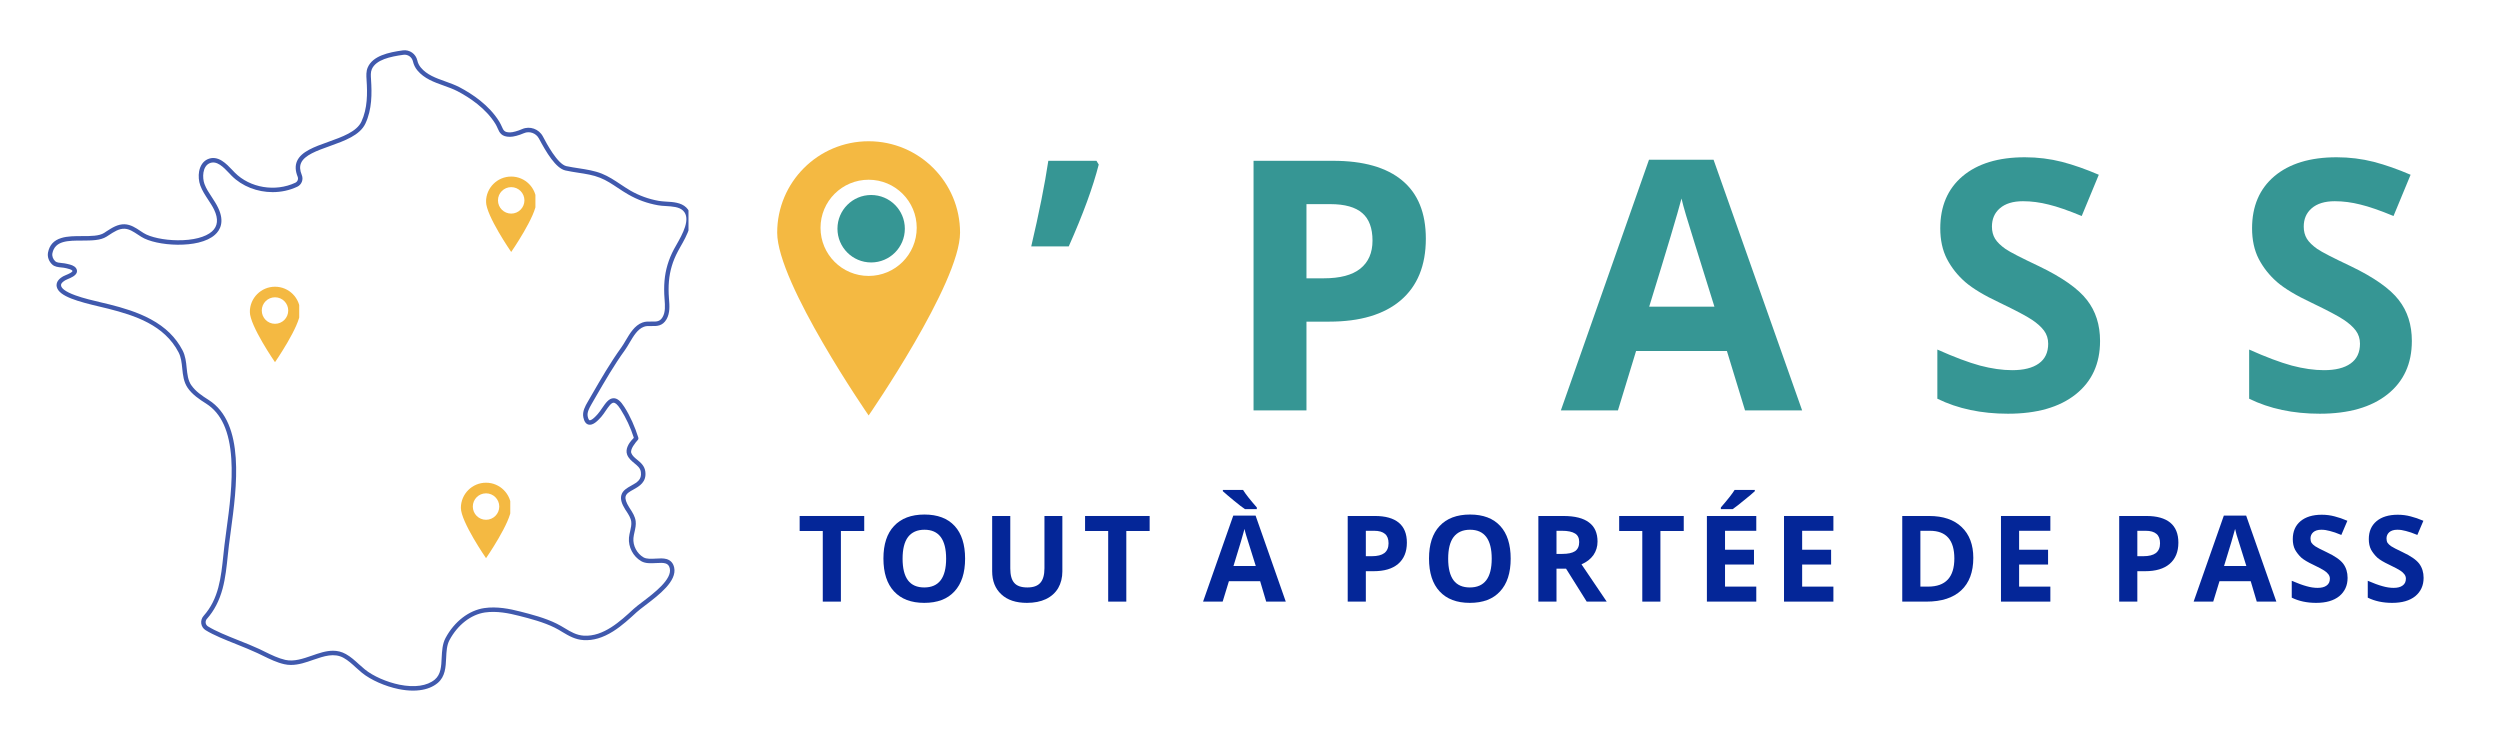<svg xmlns="http://www.w3.org/2000/svg" xmlns:xlink="http://www.w3.org/1999/xlink" width="250" zoomAndPan="magnify" viewBox="0 0 187.5 56.25" height="75" preserveAspectRatio="xMidYMid meet" version="1.0"><defs><g/><clipPath id="c63d178cb9"><path d="M 58.293 10.469 L 72.355 10.469 L 72.355 31.191 L 58.293 31.191 Z M 58.293 10.469 " clip-rule="nonzero"/></clipPath><clipPath id="1439ee3c26"><path d="M 62.809 14.625 L 67.863 14.625 L 67.863 19.684 L 62.809 19.684 Z M 62.809 14.625 " clip-rule="nonzero"/></clipPath><clipPath id="8c8723f77a"><path d="M 65.336 14.625 C 63.941 14.625 62.809 15.758 62.809 17.152 C 62.809 18.551 63.941 19.684 65.336 19.684 C 66.734 19.684 67.863 18.551 67.863 17.152 C 67.863 15.758 66.734 14.625 65.336 14.625 Z M 65.336 14.625 " clip-rule="nonzero"/></clipPath><clipPath id="5999013bc5"><path d="M 3.527 3.711 L 51.637 3.711 L 51.637 51.82 L 3.527 51.82 Z M 3.527 3.711 " clip-rule="nonzero"/></clipPath><clipPath id="1b9fc57ad6"><path d="M 36.457 13.203 L 40.156 13.203 L 40.156 19 L 36.457 19 Z M 36.457 13.203 " clip-rule="nonzero"/></clipPath><clipPath id="e8a4f68b36"><path d="M 18.742 21.469 L 22.441 21.469 L 22.441 27.387 L 18.742 27.387 Z M 18.742 21.469 " clip-rule="nonzero"/></clipPath><clipPath id="9604b77f7a"><path d="M 34.566 36.168 L 38.27 36.168 L 38.27 42 L 34.566 42 Z M 34.566 36.168 " clip-rule="nonzero"/></clipPath></defs><g fill="#042698" fill-opacity="1"><g transform="translate(59.786, 45.121)"><g><path d="M 3.281 0 L 1.922 0 L 1.922 -5.297 L 0.188 -5.297 L 0.188 -6.422 L 5.031 -6.422 L 5.031 -5.297 L 3.281 -5.297 Z M 3.281 0 "/></g></g></g><g fill="#042698" fill-opacity="1"><g transform="translate(65.741, 45.121)"><g><path d="M 6.641 -3.219 C 6.641 -2.156 6.375 -1.336 5.844 -0.766 C 5.32 -0.191 4.566 0.094 3.578 0.094 C 2.598 0.094 1.844 -0.191 1.312 -0.766 C 0.781 -1.336 0.516 -2.16 0.516 -3.234 C 0.516 -4.297 0.781 -5.109 1.312 -5.672 C 1.844 -6.242 2.602 -6.531 3.594 -6.531 C 4.582 -6.531 5.336 -6.242 5.859 -5.672 C 6.379 -5.109 6.641 -4.289 6.641 -3.219 Z M 1.953 -3.219 C 1.953 -2.5 2.086 -1.957 2.359 -1.594 C 2.629 -1.238 3.035 -1.062 3.578 -1.062 C 4.672 -1.062 5.219 -1.781 5.219 -3.219 C 5.219 -4.664 4.676 -5.391 3.594 -5.391 C 3.051 -5.391 2.641 -5.207 2.359 -4.844 C 2.086 -4.477 1.953 -3.938 1.953 -3.219 Z M 1.953 -3.219 "/></g></g></g><g fill="#042698" fill-opacity="1"><g transform="translate(73.646, 45.121)"><g><path d="M 6.031 -6.422 L 6.031 -2.266 C 6.031 -1.797 5.926 -1.379 5.719 -1.016 C 5.508 -0.66 5.203 -0.383 4.797 -0.188 C 4.398 0 3.926 0.094 3.375 0.094 C 2.551 0.094 1.91 -0.117 1.453 -0.547 C 0.992 -0.973 0.766 -1.551 0.766 -2.281 L 0.766 -6.422 L 2.125 -6.422 L 2.125 -2.484 C 2.125 -1.992 2.223 -1.633 2.422 -1.406 C 2.617 -1.176 2.945 -1.062 3.406 -1.062 C 3.852 -1.062 4.176 -1.176 4.375 -1.406 C 4.582 -1.633 4.688 -2 4.688 -2.5 L 4.688 -6.422 Z M 6.031 -6.422 "/></g></g></g><g fill="#042698" fill-opacity="1"><g transform="translate(81.192, 45.121)"><g><path d="M 3.281 0 L 1.922 0 L 1.922 -5.297 L 0.188 -5.297 L 0.188 -6.422 L 5.031 -6.422 L 5.031 -5.297 L 3.281 -5.297 Z M 3.281 0 "/></g></g></g><g fill="#042698" fill-opacity="1"><g transform="translate(87.147, 45.121)"><g/></g></g><g fill="#042698" fill-opacity="1"><g transform="translate(90.23, 45.121)"><g><path d="M 4.734 0 L 4.281 -1.531 L 1.938 -1.531 L 1.469 0 L 0 0 L 2.266 -6.453 L 3.938 -6.453 L 6.203 0 Z M 3.953 -2.672 C 3.523 -4.055 3.281 -4.836 3.219 -5.016 C 3.164 -5.203 3.129 -5.348 3.109 -5.453 C 3.016 -5.078 2.738 -4.148 2.281 -2.672 Z M 3.141 -6.938 C 2.953 -7.062 2.68 -7.27 2.328 -7.562 C 1.973 -7.852 1.691 -8.094 1.484 -8.281 L 1.484 -8.375 L 3 -8.375 C 3.176 -8.082 3.52 -7.645 4.031 -7.062 L 4.031 -6.938 Z M 3.141 -6.938 "/></g></g></g><g fill="#042698" fill-opacity="1"><g transform="translate(97.182, 45.121)"><g/></g></g><g fill="#042698" fill-opacity="1"><g transform="translate(100.266, 45.121)"><g><path d="M 2.172 -3.406 L 2.625 -3.406 C 3.039 -3.406 3.352 -3.484 3.562 -3.641 C 3.77 -3.805 3.875 -4.051 3.875 -4.375 C 3.875 -4.695 3.785 -4.93 3.609 -5.078 C 3.43 -5.234 3.16 -5.312 2.797 -5.312 L 2.172 -5.312 Z M 5.25 -4.422 C 5.25 -3.734 5.031 -3.203 4.594 -2.828 C 4.164 -2.461 3.551 -2.281 2.75 -2.281 L 2.172 -2.281 L 2.172 0 L 0.812 0 L 0.812 -6.422 L 2.859 -6.422 C 3.641 -6.422 4.234 -6.254 4.641 -5.922 C 5.047 -5.586 5.25 -5.086 5.25 -4.422 Z M 5.25 -4.422 "/></g></g></g><g fill="#042698" fill-opacity="1"><g transform="translate(106.66, 45.121)"><g><path d="M 6.641 -3.219 C 6.641 -2.156 6.375 -1.336 5.844 -0.766 C 5.32 -0.191 4.566 0.094 3.578 0.094 C 2.598 0.094 1.844 -0.191 1.312 -0.766 C 0.781 -1.336 0.516 -2.16 0.516 -3.234 C 0.516 -4.297 0.781 -5.109 1.312 -5.672 C 1.844 -6.242 2.602 -6.531 3.594 -6.531 C 4.582 -6.531 5.336 -6.242 5.859 -5.672 C 6.379 -5.109 6.641 -4.289 6.641 -3.219 Z M 1.953 -3.219 C 1.953 -2.5 2.086 -1.957 2.359 -1.594 C 2.629 -1.238 3.035 -1.062 3.578 -1.062 C 4.672 -1.062 5.219 -1.781 5.219 -3.219 C 5.219 -4.664 4.676 -5.391 3.594 -5.391 C 3.051 -5.391 2.641 -5.207 2.359 -4.844 C 2.086 -4.477 1.953 -3.938 1.953 -3.219 Z M 1.953 -3.219 "/></g></g></g><g fill="#042698" fill-opacity="1"><g transform="translate(114.565, 45.121)"><g><path d="M 2.172 -3.578 L 2.609 -3.578 C 3.035 -3.578 3.352 -3.645 3.562 -3.781 C 3.77 -3.926 3.875 -4.156 3.875 -4.469 C 3.875 -4.77 3.77 -4.984 3.562 -5.109 C 3.352 -5.242 3.023 -5.312 2.578 -5.312 L 2.172 -5.312 Z M 2.172 -2.469 L 2.172 0 L 0.812 0 L 0.812 -6.422 L 2.688 -6.422 C 3.551 -6.422 4.191 -6.258 4.609 -5.938 C 5.035 -5.625 5.25 -5.145 5.25 -4.5 C 5.25 -4.125 5.145 -3.785 4.938 -3.484 C 4.727 -3.191 4.43 -2.961 4.047 -2.797 C 5.016 -1.359 5.645 -0.426 5.938 0 L 4.438 0 L 2.891 -2.469 Z M 2.172 -2.469 "/></g></g></g><g fill="#042698" fill-opacity="1"><g transform="translate(121.25, 45.121)"><g><path d="M 3.281 0 L 1.922 0 L 1.922 -5.297 L 0.188 -5.297 L 0.188 -6.422 L 5.031 -6.422 L 5.031 -5.297 L 3.281 -5.297 Z M 3.281 0 "/></g></g></g><g fill="#042698" fill-opacity="1"><g transform="translate(127.205, 45.121)"><g><path d="M 4.516 0 L 0.812 0 L 0.812 -6.422 L 4.516 -6.422 L 4.516 -5.312 L 2.172 -5.312 L 2.172 -3.891 L 4.344 -3.891 L 4.344 -2.781 L 2.172 -2.781 L 2.172 -1.125 L 4.516 -1.125 Z M 1.859 -6.938 L 1.859 -7.062 C 2.367 -7.645 2.711 -8.082 2.891 -8.375 L 4.406 -8.375 L 4.406 -8.281 C 4.25 -8.133 3.984 -7.91 3.609 -7.609 C 3.242 -7.305 2.957 -7.082 2.75 -6.938 Z M 1.859 -6.938 "/></g></g></g><g fill="#042698" fill-opacity="1"><g transform="translate(132.989, 45.121)"><g><path d="M 4.516 0 L 0.812 0 L 0.812 -6.422 L 4.516 -6.422 L 4.516 -5.312 L 2.172 -5.312 L 2.172 -3.891 L 4.344 -3.891 L 4.344 -2.781 L 2.172 -2.781 L 2.172 -1.125 L 4.516 -1.125 Z M 4.516 0 "/></g></g></g><g fill="#042698" fill-opacity="1"><g transform="translate(138.773, 45.121)"><g/></g></g><g fill="#042698" fill-opacity="1"><g transform="translate(141.857, 45.121)"><g><path d="M 6.141 -3.281 C 6.141 -2.219 5.836 -1.406 5.234 -0.844 C 4.629 -0.281 3.758 0 2.625 0 L 0.812 0 L 0.812 -6.422 L 2.828 -6.422 C 3.879 -6.422 4.691 -6.145 5.266 -5.594 C 5.848 -5.039 6.141 -4.27 6.141 -3.281 Z M 4.719 -3.234 C 4.719 -4.617 4.109 -5.312 2.891 -5.312 L 2.172 -5.312 L 2.172 -1.125 L 2.75 -1.125 C 4.062 -1.125 4.719 -1.828 4.719 -3.234 Z M 4.719 -3.234 "/></g></g></g><g fill="#042698" fill-opacity="1"><g transform="translate(149.261, 45.121)"><g><path d="M 4.516 0 L 0.812 0 L 0.812 -6.422 L 4.516 -6.422 L 4.516 -5.312 L 2.172 -5.312 L 2.172 -3.891 L 4.344 -3.891 L 4.344 -2.781 L 2.172 -2.781 L 2.172 -1.125 L 4.516 -1.125 Z M 4.516 0 "/></g></g></g><g fill="#042698" fill-opacity="1"><g transform="translate(155.045, 45.121)"><g/></g></g><g fill="#042698" fill-opacity="1"><g transform="translate(158.128, 45.121)"><g><path d="M 2.172 -3.406 L 2.625 -3.406 C 3.039 -3.406 3.352 -3.484 3.562 -3.641 C 3.77 -3.805 3.875 -4.051 3.875 -4.375 C 3.875 -4.695 3.785 -4.93 3.609 -5.078 C 3.43 -5.234 3.16 -5.312 2.797 -5.312 L 2.172 -5.312 Z M 5.25 -4.422 C 5.25 -3.734 5.031 -3.203 4.594 -2.828 C 4.164 -2.461 3.551 -2.281 2.75 -2.281 L 2.172 -2.281 L 2.172 0 L 0.812 0 L 0.812 -6.422 L 2.859 -6.422 C 3.641 -6.422 4.234 -6.254 4.641 -5.922 C 5.047 -5.586 5.25 -5.086 5.25 -4.422 Z M 5.25 -4.422 "/></g></g></g><g fill="#042698" fill-opacity="1"><g transform="translate(164.523, 45.121)"><g><path d="M 4.734 0 L 4.281 -1.531 L 1.938 -1.531 L 1.469 0 L 0 0 L 2.266 -6.453 L 3.938 -6.453 L 6.203 0 Z M 3.953 -2.672 C 3.523 -4.055 3.281 -4.836 3.219 -5.016 C 3.164 -5.203 3.129 -5.348 3.109 -5.453 C 3.016 -5.078 2.738 -4.148 2.281 -2.672 Z M 3.953 -2.672 "/></g></g></g><g fill="#042698" fill-opacity="1"><g transform="translate(171.475, 45.121)"><g><path d="M 4.594 -1.781 C 4.594 -1.207 4.383 -0.75 3.969 -0.406 C 3.551 -0.07 2.973 0.094 2.234 0.094 C 1.547 0.094 0.938 -0.035 0.406 -0.297 L 0.406 -1.562 C 0.844 -1.375 1.211 -1.238 1.516 -1.156 C 1.816 -1.07 2.094 -1.031 2.344 -1.031 C 2.633 -1.031 2.859 -1.086 3.016 -1.203 C 3.18 -1.316 3.266 -1.488 3.266 -1.719 C 3.266 -1.844 3.227 -1.953 3.156 -2.047 C 3.082 -2.148 2.977 -2.242 2.844 -2.328 C 2.707 -2.422 2.43 -2.566 2.016 -2.766 C 1.617 -2.953 1.32 -3.129 1.125 -3.297 C 0.938 -3.473 0.781 -3.672 0.656 -3.891 C 0.539 -4.117 0.484 -4.383 0.484 -4.688 C 0.484 -5.258 0.676 -5.707 1.062 -6.031 C 1.445 -6.352 1.977 -6.516 2.656 -6.516 C 3 -6.516 3.32 -6.473 3.625 -6.391 C 3.926 -6.316 4.242 -6.207 4.578 -6.062 L 4.125 -5 C 3.781 -5.145 3.492 -5.242 3.266 -5.297 C 3.047 -5.359 2.832 -5.391 2.625 -5.391 C 2.363 -5.391 2.16 -5.328 2.016 -5.203 C 1.879 -5.078 1.812 -4.922 1.812 -4.734 C 1.812 -4.609 1.836 -4.5 1.891 -4.406 C 1.953 -4.32 2.039 -4.238 2.156 -4.156 C 2.281 -4.07 2.57 -3.922 3.031 -3.703 C 3.633 -3.422 4.047 -3.133 4.266 -2.844 C 4.484 -2.551 4.594 -2.195 4.594 -1.781 Z M 4.594 -1.781 "/></g></g></g><g fill="#042698" fill-opacity="1"><g transform="translate(177.176, 45.121)"><g><path d="M 4.594 -1.781 C 4.594 -1.207 4.383 -0.75 3.969 -0.406 C 3.551 -0.07 2.973 0.094 2.234 0.094 C 1.547 0.094 0.938 -0.035 0.406 -0.297 L 0.406 -1.562 C 0.844 -1.375 1.211 -1.238 1.516 -1.156 C 1.816 -1.07 2.094 -1.031 2.344 -1.031 C 2.633 -1.031 2.859 -1.086 3.016 -1.203 C 3.18 -1.316 3.266 -1.488 3.266 -1.719 C 3.266 -1.844 3.227 -1.953 3.156 -2.047 C 3.082 -2.148 2.977 -2.242 2.844 -2.328 C 2.707 -2.422 2.43 -2.566 2.016 -2.766 C 1.617 -2.953 1.32 -3.129 1.125 -3.297 C 0.938 -3.473 0.781 -3.672 0.656 -3.891 C 0.539 -4.117 0.484 -4.383 0.484 -4.688 C 0.484 -5.258 0.676 -5.707 1.062 -6.031 C 1.445 -6.352 1.977 -6.516 2.656 -6.516 C 3 -6.516 3.32 -6.473 3.625 -6.391 C 3.926 -6.316 4.242 -6.207 4.578 -6.062 L 4.125 -5 C 3.781 -5.145 3.492 -5.242 3.266 -5.297 C 3.047 -5.359 2.832 -5.391 2.625 -5.391 C 2.363 -5.391 2.16 -5.328 2.016 -5.203 C 1.879 -5.078 1.812 -4.922 1.812 -4.734 C 1.812 -4.609 1.836 -4.5 1.891 -4.406 C 1.953 -4.32 2.039 -4.238 2.156 -4.156 C 2.281 -4.07 2.57 -3.922 3.031 -3.703 C 3.633 -3.422 4.047 -3.133 4.266 -2.844 C 4.484 -2.551 4.594 -2.195 4.594 -1.781 Z M 4.594 -1.781 "/></g></g></g><g fill="#369694" fill-opacity="1"><g transform="translate(77.03, 30.779)"><g><path d="M 5.203 -18.719 L 5.375 -18.438 C 4.945 -16.75 4.195 -14.703 3.125 -12.297 L 0.312 -12.297 C 0.906 -14.828 1.332 -16.969 1.594 -18.719 Z M 5.203 -18.719 "/></g></g></g><g fill="#369694" fill-opacity="1"><g transform="translate(91.657, 30.779)"><g><path d="M 6.328 -9.906 L 7.625 -9.906 C 8.844 -9.906 9.754 -10.145 10.359 -10.625 C 10.973 -11.113 11.281 -11.816 11.281 -12.734 C 11.281 -13.672 11.023 -14.359 10.516 -14.797 C 10.004 -15.242 9.207 -15.469 8.125 -15.469 L 6.328 -15.469 Z M 15.281 -12.875 C 15.281 -10.863 14.648 -9.32 13.391 -8.25 C 12.141 -7.188 10.352 -6.656 8.031 -6.656 L 6.328 -6.656 L 6.328 0 L 2.359 0 L 2.359 -18.719 L 8.328 -18.719 C 10.598 -18.719 12.32 -18.227 13.5 -17.25 C 14.688 -16.27 15.281 -14.812 15.281 -12.875 Z M 15.281 -12.875 "/></g></g></g><g fill="#369694" fill-opacity="1"><g transform="translate(117.065, 30.779)"><g><path d="M 13.812 0 L 12.453 -4.453 L 5.641 -4.453 L 4.281 0 L 0 0 L 6.609 -18.797 L 11.453 -18.797 L 18.094 0 Z M 11.516 -7.781 C 10.254 -11.82 9.547 -14.102 9.391 -14.625 C 9.234 -15.156 9.117 -15.578 9.047 -15.891 C 8.766 -14.797 7.957 -12.094 6.625 -7.781 Z M 11.516 -7.781 "/></g></g></g><g fill="#369694" fill-opacity="1"><g transform="translate(144.098, 30.779)"><g><path d="M 13.406 -5.203 C 13.406 -3.504 12.797 -2.172 11.578 -1.203 C 10.359 -0.234 8.664 0.25 6.5 0.25 C 4.5 0.25 2.734 -0.125 1.203 -0.875 L 1.203 -4.562 C 2.461 -4 3.531 -3.598 4.406 -3.359 C 5.281 -3.129 6.082 -3.016 6.812 -3.016 C 7.676 -3.016 8.344 -3.18 8.812 -3.516 C 9.281 -3.848 9.516 -4.344 9.516 -5 C 9.516 -5.375 9.41 -5.703 9.203 -5.984 C 8.992 -6.266 8.691 -6.535 8.297 -6.797 C 7.898 -7.066 7.094 -7.492 5.875 -8.078 C 4.727 -8.617 3.867 -9.133 3.297 -9.625 C 2.723 -10.125 2.266 -10.703 1.922 -11.359 C 1.586 -12.016 1.422 -12.781 1.422 -13.656 C 1.422 -15.312 1.977 -16.613 3.094 -17.562 C 4.219 -18.508 5.773 -18.984 7.766 -18.984 C 8.734 -18.984 9.66 -18.867 10.547 -18.641 C 11.43 -18.41 12.352 -18.086 13.312 -17.672 L 12.031 -14.578 C 11.031 -14.992 10.203 -15.281 9.547 -15.438 C 8.898 -15.602 8.258 -15.688 7.625 -15.688 C 6.875 -15.688 6.297 -15.508 5.891 -15.156 C 5.492 -14.812 5.297 -14.352 5.297 -13.781 C 5.297 -13.438 5.375 -13.133 5.531 -12.875 C 5.695 -12.613 5.957 -12.359 6.312 -12.109 C 6.664 -11.867 7.504 -11.438 8.828 -10.812 C 10.578 -9.969 11.773 -9.125 12.422 -8.281 C 13.078 -7.445 13.406 -6.422 13.406 -5.203 Z M 13.406 -5.203 "/></g></g></g><g fill="#369694" fill-opacity="1"><g transform="translate(167.483, 30.779)"><g><path d="M 13.406 -5.203 C 13.406 -3.504 12.797 -2.172 11.578 -1.203 C 10.359 -0.234 8.664 0.25 6.5 0.25 C 4.5 0.25 2.734 -0.125 1.203 -0.875 L 1.203 -4.562 C 2.461 -4 3.531 -3.598 4.406 -3.359 C 5.281 -3.129 6.082 -3.016 6.812 -3.016 C 7.676 -3.016 8.344 -3.18 8.812 -3.516 C 9.281 -3.848 9.516 -4.344 9.516 -5 C 9.516 -5.375 9.41 -5.703 9.203 -5.984 C 8.992 -6.266 8.691 -6.535 8.297 -6.797 C 7.898 -7.066 7.094 -7.492 5.875 -8.078 C 4.727 -8.617 3.867 -9.133 3.297 -9.625 C 2.723 -10.125 2.266 -10.703 1.922 -11.359 C 1.586 -12.016 1.422 -12.781 1.422 -13.656 C 1.422 -15.312 1.977 -16.613 3.094 -17.562 C 4.219 -18.508 5.773 -18.984 7.766 -18.984 C 8.734 -18.984 9.66 -18.867 10.547 -18.641 C 11.43 -18.41 12.352 -18.086 13.312 -17.672 L 12.031 -14.578 C 11.031 -14.992 10.203 -15.281 9.547 -15.438 C 8.898 -15.602 8.258 -15.688 7.625 -15.688 C 6.875 -15.688 6.297 -15.508 5.891 -15.156 C 5.492 -14.812 5.297 -14.352 5.297 -13.781 C 5.297 -13.438 5.375 -13.133 5.531 -12.875 C 5.695 -12.613 5.957 -12.359 6.312 -12.109 C 6.664 -11.867 7.504 -11.438 8.828 -10.812 C 10.578 -9.969 11.773 -9.125 12.422 -8.281 C 13.078 -7.445 13.406 -6.422 13.406 -5.203 Z M 13.406 -5.203 "/></g></g></g><g clip-path="url(#c63d178cb9)"><path fill="#f4b942" d="M 65.148 10.594 C 61.359 10.594 58.289 13.664 58.289 17.449 C 58.289 21.234 65.148 31.16 65.148 31.16 C 65.148 31.16 72.004 21.234 72.004 17.449 C 72.004 13.664 68.934 10.594 65.148 10.594 Z M 65.148 20.695 C 63.152 20.695 61.539 19.082 61.539 17.086 C 61.539 15.094 63.152 13.48 65.148 13.48 C 67.141 13.48 68.754 15.094 68.754 17.086 C 68.754 19.082 67.141 20.695 65.148 20.695 Z M 65.148 20.695 " fill-opacity="1" fill-rule="nonzero"/></g><g clip-path="url(#1439ee3c26)"><g clip-path="url(#8c8723f77a)"><path fill="#369694" d="M 62.809 14.625 L 67.863 14.625 L 67.863 19.684 L 62.809 19.684 Z M 62.809 14.625 " fill-opacity="1" fill-rule="nonzero"/></g></g><g clip-path="url(#5999013bc5)"><path fill="#4059ad" d="M 24.977 48.805 C 25.297 48.805 25.621 48.875 25.941 49.055 C 26.309 49.258 26.617 49.543 26.918 49.816 C 27.062 49.945 27.215 50.082 27.367 50.207 C 27.98 50.707 29 51.156 29.957 51.352 C 31.098 51.582 32.039 51.445 32.613 50.965 C 33.066 50.582 33.098 49.977 33.125 49.332 C 33.152 48.824 33.176 48.301 33.414 47.852 C 34.078 46.613 35.168 45.773 36.328 45.605 C 37.273 45.469 38.223 45.66 39.027 45.867 C 39.852 46.078 40.875 46.34 41.75 46.773 C 41.965 46.879 42.164 47 42.355 47.113 C 42.805 47.387 43.234 47.641 43.793 47.676 C 45.262 47.758 46.512 46.602 47.52 45.672 C 47.68 45.523 47.918 45.344 48.195 45.133 C 49.082 44.461 50.418 43.441 50.234 42.629 C 50.137 42.195 49.797 42.195 49.199 42.23 C 48.812 42.25 48.414 42.273 48.094 42.09 C 47.484 41.738 47.113 41.027 47.172 40.324 C 47.188 40.152 47.227 39.984 47.266 39.82 C 47.32 39.578 47.371 39.352 47.344 39.129 C 47.309 38.848 47.145 38.598 46.977 38.336 C 46.949 38.293 46.922 38.254 46.895 38.215 C 46.621 37.777 46.523 37.438 46.598 37.148 C 46.691 36.785 47.023 36.602 47.344 36.422 C 47.773 36.184 48.145 35.977 48.066 35.406 C 48.027 35.109 47.82 34.941 47.578 34.742 C 47.367 34.566 47.145 34.387 47.035 34.098 C 46.871 33.668 47.199 33.215 47.352 33.039 C 47.41 32.969 47.465 32.914 47.508 32.871 C 47.531 32.855 47.539 32.824 47.527 32.801 C 47.289 32.059 46.957 31.352 46.543 30.695 C 46.285 30.289 46.121 30.203 46.023 30.203 C 46.023 30.203 46.023 30.203 46.02 30.203 C 45.84 30.203 45.641 30.5 45.441 30.789 C 45.332 30.953 45.215 31.125 45.086 31.273 C 44.812 31.582 44.457 31.93 44.133 31.844 C 43.941 31.793 43.812 31.609 43.75 31.297 C 43.66 30.859 43.906 30.438 44.066 30.16 C 44.172 29.98 44.273 29.805 44.375 29.625 C 45.066 28.43 45.777 27.195 46.602 26.055 C 46.711 25.902 46.82 25.723 46.93 25.531 C 47.242 25.004 47.594 24.406 48.18 24.191 C 48.41 24.105 48.641 24.113 48.863 24.117 C 49.23 24.125 49.496 24.133 49.699 23.777 C 49.914 23.402 49.879 22.918 49.844 22.453 L 49.84 22.41 C 49.766 21.438 49.836 20.629 50.062 19.867 C 50.18 19.473 50.336 19.086 50.547 18.691 C 50.598 18.594 50.664 18.48 50.734 18.359 C 51.176 17.578 51.848 16.398 51.23 15.797 C 50.938 15.512 50.43 15.484 49.941 15.453 C 49.73 15.441 49.527 15.43 49.348 15.395 C 48.551 15.254 47.801 14.98 47.113 14.582 C 46.852 14.434 46.598 14.266 46.352 14.102 C 45.906 13.805 45.484 13.523 45.012 13.336 C 44.492 13.125 43.941 13.043 43.355 12.953 C 43.047 12.906 42.723 12.855 42.406 12.785 C 41.684 12.625 40.965 11.418 40.418 10.387 C 40.203 9.984 39.711 9.809 39.297 9.988 C 38.91 10.156 38.504 10.262 38.254 10.262 C 38.25 10.262 38.25 10.262 38.25 10.262 C 37.609 10.262 37.469 9.953 37.324 9.625 C 37.277 9.52 37.23 9.41 37.16 9.297 C 36.438 8.121 35.211 7.312 34.309 6.84 C 33.992 6.676 33.648 6.551 33.285 6.422 C 32.562 6.164 31.816 5.898 31.301 5.277 C 31.141 5.086 31.027 4.852 30.973 4.613 C 30.898 4.281 30.594 4.066 30.262 4.109 C 29.262 4.246 28.199 4.477 27.887 5.188 C 27.789 5.414 27.809 5.691 27.828 5.957 L 27.828 5.977 C 27.898 7.008 27.902 8.211 27.406 9.266 C 26.992 10.148 25.844 10.559 24.734 10.957 C 23.762 11.305 22.844 11.633 22.582 12.219 C 22.469 12.473 22.488 12.77 22.633 13.125 C 22.773 13.461 22.625 13.848 22.297 14.004 C 21.719 14.277 21.082 14.41 20.449 14.41 C 19.305 14.41 18.164 13.98 17.371 13.18 C 17.312 13.121 17.25 13.055 17.188 12.988 C 16.77 12.547 16.25 11.996 15.703 12.25 C 15.188 12.488 15.16 13.316 15.336 13.801 C 15.465 14.148 15.668 14.457 15.887 14.785 C 16.051 15.039 16.227 15.301 16.359 15.582 C 16.863 16.633 16.508 17.266 16.121 17.609 C 15.828 17.871 15.414 18.066 14.883 18.195 C 14.426 18.305 13.883 18.359 13.316 18.355 C 12.219 18.344 11.152 18.113 10.598 17.762 C 10.516 17.711 10.434 17.656 10.355 17.605 C 10.016 17.383 9.699 17.168 9.34 17.156 C 8.926 17.137 8.539 17.391 8.164 17.637 C 8.105 17.676 8.047 17.711 7.988 17.75 C 7.531 18.039 6.867 18.039 6.16 18.043 C 5.109 18.043 4.121 18.043 3.93 18.996 C 3.891 19.207 3.973 19.438 4.148 19.598 C 4.25 19.691 4.453 19.711 4.652 19.73 C 4.77 19.742 4.887 19.754 4.992 19.781 C 5.02 19.785 5.051 19.793 5.078 19.801 C 5.285 19.848 5.566 19.914 5.707 20.117 C 5.789 20.242 5.781 20.355 5.762 20.426 C 5.684 20.684 5.324 20.832 5.062 20.941 C 4.996 20.969 4.93 21 4.902 21.016 C 4.57 21.215 4.559 21.352 4.586 21.449 C 4.625 21.609 4.844 21.859 5.656 22.152 C 6.258 22.371 7.008 22.547 7.609 22.688 C 7.828 22.738 8.035 22.785 8.211 22.832 C 9.188 23.078 10.316 23.406 11.316 23.949 C 12.406 24.539 13.184 25.301 13.688 26.27 C 13.91 26.691 13.957 27.152 14 27.598 C 14.051 28.078 14.098 28.531 14.348 28.895 L 14.352 28.895 C 14.668 29.355 15.145 29.676 15.648 29.996 C 18.41 31.746 17.75 36.578 17.316 39.781 C 17.262 40.188 17.207 40.57 17.168 40.91 C 17.141 41.156 17.113 41.41 17.086 41.652 C 17 42.484 16.91 43.348 16.695 44.148 C 16.449 45.059 16.066 45.797 15.52 46.414 L 15.516 46.414 C 15.445 46.5 15.41 46.609 15.426 46.719 C 15.441 46.824 15.504 46.918 15.594 46.977 C 16.172 47.336 17.039 47.684 17.879 48.02 C 18.418 48.234 18.973 48.453 19.457 48.68 C 19.598 48.746 19.742 48.816 19.879 48.887 C 20.367 49.125 20.871 49.371 21.398 49.492 C 22.051 49.637 22.727 49.402 23.383 49.176 C 23.906 48.992 24.441 48.805 24.977 48.805 Z M 30.98 51.797 C 30.641 51.797 30.273 51.758 29.891 51.68 C 28.883 51.473 27.809 50.996 27.152 50.465 C 26.996 50.336 26.84 50.199 26.691 50.062 C 26.395 49.789 26.109 49.531 25.777 49.344 C 25.062 48.945 24.301 49.211 23.492 49.488 C 22.949 49.68 22.395 49.871 21.824 49.871 C 21.66 49.871 21.492 49.855 21.324 49.816 C 20.762 49.691 20.238 49.434 19.734 49.188 C 19.598 49.121 19.453 49.051 19.312 48.984 C 18.84 48.762 18.289 48.543 17.758 48.328 C 16.902 47.988 16.02 47.637 15.418 47.262 C 15.242 47.152 15.125 46.973 15.094 46.766 C 15.066 46.559 15.129 46.348 15.27 46.191 C 16.414 44.906 16.578 43.309 16.754 41.617 C 16.781 41.375 16.805 41.121 16.836 40.871 C 16.875 40.527 16.93 40.141 16.984 39.734 C 17.199 38.16 17.465 36.199 17.348 34.414 C 17.215 32.348 16.598 30.996 15.469 30.277 C 14.938 29.941 14.43 29.598 14.074 29.09 L 14.074 29.086 C 13.773 28.648 13.719 28.133 13.668 27.633 C 13.625 27.199 13.582 26.789 13.391 26.422 C 12.32 24.371 10.113 23.66 8.129 23.156 C 7.957 23.109 7.75 23.062 7.535 23.012 C 5.852 22.617 4.445 22.234 4.262 21.535 C 4.141 21.082 4.582 20.816 4.73 20.727 C 4.777 20.699 4.844 20.672 4.934 20.633 C 5.039 20.59 5.172 20.535 5.277 20.473 C 5.418 20.391 5.438 20.336 5.438 20.332 C 5.441 20.324 5.434 20.312 5.43 20.305 C 5.363 20.211 5.156 20.164 5.004 20.125 C 4.973 20.121 4.938 20.113 4.91 20.105 C 4.828 20.082 4.727 20.074 4.621 20.062 C 4.379 20.039 4.105 20.012 3.922 19.844 C 3.66 19.605 3.539 19.258 3.602 18.934 C 3.711 18.379 4.035 18.023 4.594 17.852 C 5.055 17.707 5.617 17.707 6.16 17.707 C 6.816 17.707 7.434 17.707 7.809 17.469 C 7.867 17.43 7.926 17.395 7.98 17.355 C 8.402 17.082 8.836 16.801 9.352 16.82 C 9.805 16.84 10.18 17.086 10.539 17.328 C 10.617 17.379 10.695 17.43 10.773 17.48 C 11.273 17.793 12.297 18.012 13.32 18.02 C 14.477 18.031 15.414 17.789 15.898 17.359 C 16.336 16.969 16.391 16.422 16.059 15.727 C 15.934 15.465 15.766 15.215 15.605 14.969 C 15.391 14.641 15.164 14.301 15.023 13.914 C 14.906 13.594 14.871 13.195 14.934 12.848 C 15.016 12.418 15.238 12.094 15.566 11.945 C 15.906 11.789 16.27 11.824 16.641 12.055 C 16.941 12.242 17.199 12.516 17.43 12.758 C 17.492 12.824 17.551 12.887 17.609 12.945 C 18.746 14.094 20.656 14.41 22.152 13.703 C 22.32 13.621 22.395 13.426 22.324 13.254 C 22.145 12.812 22.129 12.422 22.277 12.082 C 22.594 11.367 23.578 11.012 24.621 10.641 C 25.668 10.266 26.75 9.879 27.105 9.125 C 27.566 8.137 27.562 6.988 27.492 6 L 27.492 5.98 C 27.473 5.688 27.449 5.355 27.582 5.055 C 27.957 4.191 29.125 3.926 30.219 3.777 C 30.723 3.711 31.188 4.039 31.301 4.539 C 31.34 4.727 31.434 4.91 31.559 5.062 C 32.016 5.613 32.688 5.852 33.398 6.105 C 33.758 6.234 34.129 6.367 34.465 6.543 C 35.402 7.035 36.684 7.879 37.445 9.121 C 37.527 9.254 37.582 9.379 37.633 9.488 C 37.766 9.789 37.824 9.926 38.25 9.93 C 38.25 9.93 38.254 9.93 38.254 9.93 C 38.453 9.93 38.828 9.828 39.164 9.68 C 39.738 9.43 40.418 9.672 40.715 10.23 C 40.984 10.746 41.816 12.312 42.48 12.461 C 42.785 12.527 43.102 12.574 43.406 12.621 C 43.984 12.711 44.578 12.801 45.137 13.023 C 45.641 13.227 46.098 13.527 46.535 13.82 C 46.777 13.98 47.027 14.148 47.277 14.293 C 47.934 14.672 48.648 14.93 49.406 15.066 C 49.566 15.094 49.758 15.105 49.961 15.121 C 50.484 15.148 51.082 15.188 51.465 15.559 C 51.82 15.906 51.902 16.41 51.711 17.062 C 51.559 17.586 51.262 18.105 51.023 18.523 C 50.957 18.641 50.895 18.754 50.844 18.848 C 50.645 19.223 50.492 19.59 50.383 19.961 L 50.223 19.914 L 50.383 19.961 C 50.168 20.684 50.102 21.453 50.172 22.383 L 50.176 22.426 C 50.215 22.918 50.258 23.477 49.992 23.941 C 49.688 24.473 49.246 24.461 48.855 24.453 C 48.656 24.449 48.465 24.441 48.293 24.508 C 47.82 24.68 47.516 25.199 47.219 25.699 C 47.102 25.898 46.992 26.086 46.875 26.25 C 46.059 27.375 45.352 28.605 44.664 29.793 C 44.562 29.973 44.461 30.148 44.355 30.328 C 44.176 30.641 44.02 30.941 44.078 31.23 C 44.117 31.426 44.176 31.508 44.219 31.52 C 44.258 31.527 44.418 31.527 44.832 31.051 C 44.949 30.918 45.059 30.758 45.164 30.602 C 45.426 30.223 45.668 29.863 46.031 29.867 C 46.297 29.871 46.547 30.078 46.824 30.516 C 47.27 31.215 47.621 32.02 47.871 32.812 C 47.895 32.879 47.879 32.949 47.832 33 C 47.652 33.203 47.242 33.699 47.348 33.98 C 47.426 34.184 47.602 34.328 47.793 34.484 C 48.051 34.695 48.34 34.934 48.398 35.359 C 48.504 36.156 47.953 36.465 47.508 36.715 C 47.223 36.871 46.98 37.008 46.922 37.23 C 46.875 37.418 46.961 37.688 47.18 38.035 C 47.203 38.074 47.23 38.113 47.254 38.152 C 47.438 38.438 47.629 38.73 47.676 39.086 C 47.711 39.367 47.648 39.637 47.59 39.895 C 47.555 40.055 47.52 40.203 47.508 40.352 C 47.457 40.922 47.77 41.516 48.262 41.801 C 48.492 41.934 48.844 41.914 49.18 41.895 C 49.461 41.879 49.754 41.859 49.996 41.93 C 50.297 42.02 50.488 42.23 50.562 42.559 C 50.793 43.578 49.41 44.629 48.398 45.398 C 48.129 45.602 47.898 45.781 47.746 45.918 C 47.254 46.371 46.645 46.938 45.98 47.355 C 45.211 47.836 44.492 48.051 43.777 48.008 C 43.133 47.973 42.648 47.68 42.18 47.402 C 41.996 47.289 41.805 47.172 41.602 47.074 C 40.758 46.656 39.754 46.398 38.945 46.191 C 38.172 45.992 37.262 45.809 36.375 45.934 C 35.32 46.09 34.324 46.863 33.711 48.008 C 33.508 48.391 33.484 48.855 33.461 49.352 C 33.43 50.035 33.395 50.746 32.828 51.223 C 32.477 51.516 32.023 51.699 31.477 51.766 C 31.316 51.785 31.152 51.797 30.98 51.797 " fill-opacity="1" fill-rule="nonzero"/></g><g clip-path="url(#1b9fc57ad6)"><path fill="#f4b942" d="M 38.34 13.242 C 37.301 13.242 36.453 14.086 36.453 15.129 C 36.453 16.168 38.34 18.898 38.34 18.898 C 38.34 18.898 40.227 16.168 40.227 15.129 C 40.227 14.086 39.383 13.242 38.34 13.242 Z M 38.34 16.02 C 37.793 16.02 37.348 15.574 37.348 15.027 C 37.348 14.48 37.793 14.035 38.34 14.035 C 38.891 14.035 39.332 14.48 39.332 15.027 C 39.332 15.574 38.891 16.02 38.34 16.02 Z M 38.34 16.02 " fill-opacity="1" fill-rule="nonzero"/></g><g clip-path="url(#e8a4f68b36)"><path fill="#f4b942" d="M 20.625 21.504 C 19.586 21.504 18.738 22.348 18.738 23.391 C 18.738 24.434 20.625 27.164 20.625 27.164 C 20.625 27.164 22.512 24.434 22.512 23.391 C 22.512 22.348 21.668 21.504 20.625 21.504 Z M 20.625 24.285 C 20.078 24.285 19.633 23.84 19.633 23.289 C 19.633 22.742 20.078 22.297 20.625 22.297 C 21.176 22.297 21.617 22.742 21.617 23.289 C 21.617 23.84 21.176 24.285 20.625 24.285 Z M 20.625 24.285 " fill-opacity="1" fill-rule="nonzero"/></g><g clip-path="url(#9604b77f7a)"><path fill="#f4b942" d="M 36.453 36.203 C 35.41 36.203 34.566 37.051 34.566 38.09 C 34.566 39.133 36.453 41.863 36.453 41.863 C 36.453 41.863 38.34 39.133 38.34 38.09 C 38.34 37.051 37.492 36.203 36.453 36.203 Z M 36.453 38.984 C 35.902 38.984 35.461 38.539 35.461 37.992 C 35.461 37.445 35.902 37 36.453 37 C 37 37 37.445 37.445 37.445 37.992 C 37.445 38.539 37 38.984 36.453 38.984 Z M 36.453 38.984 " fill-opacity="1" fill-rule="nonzero"/></g></svg>